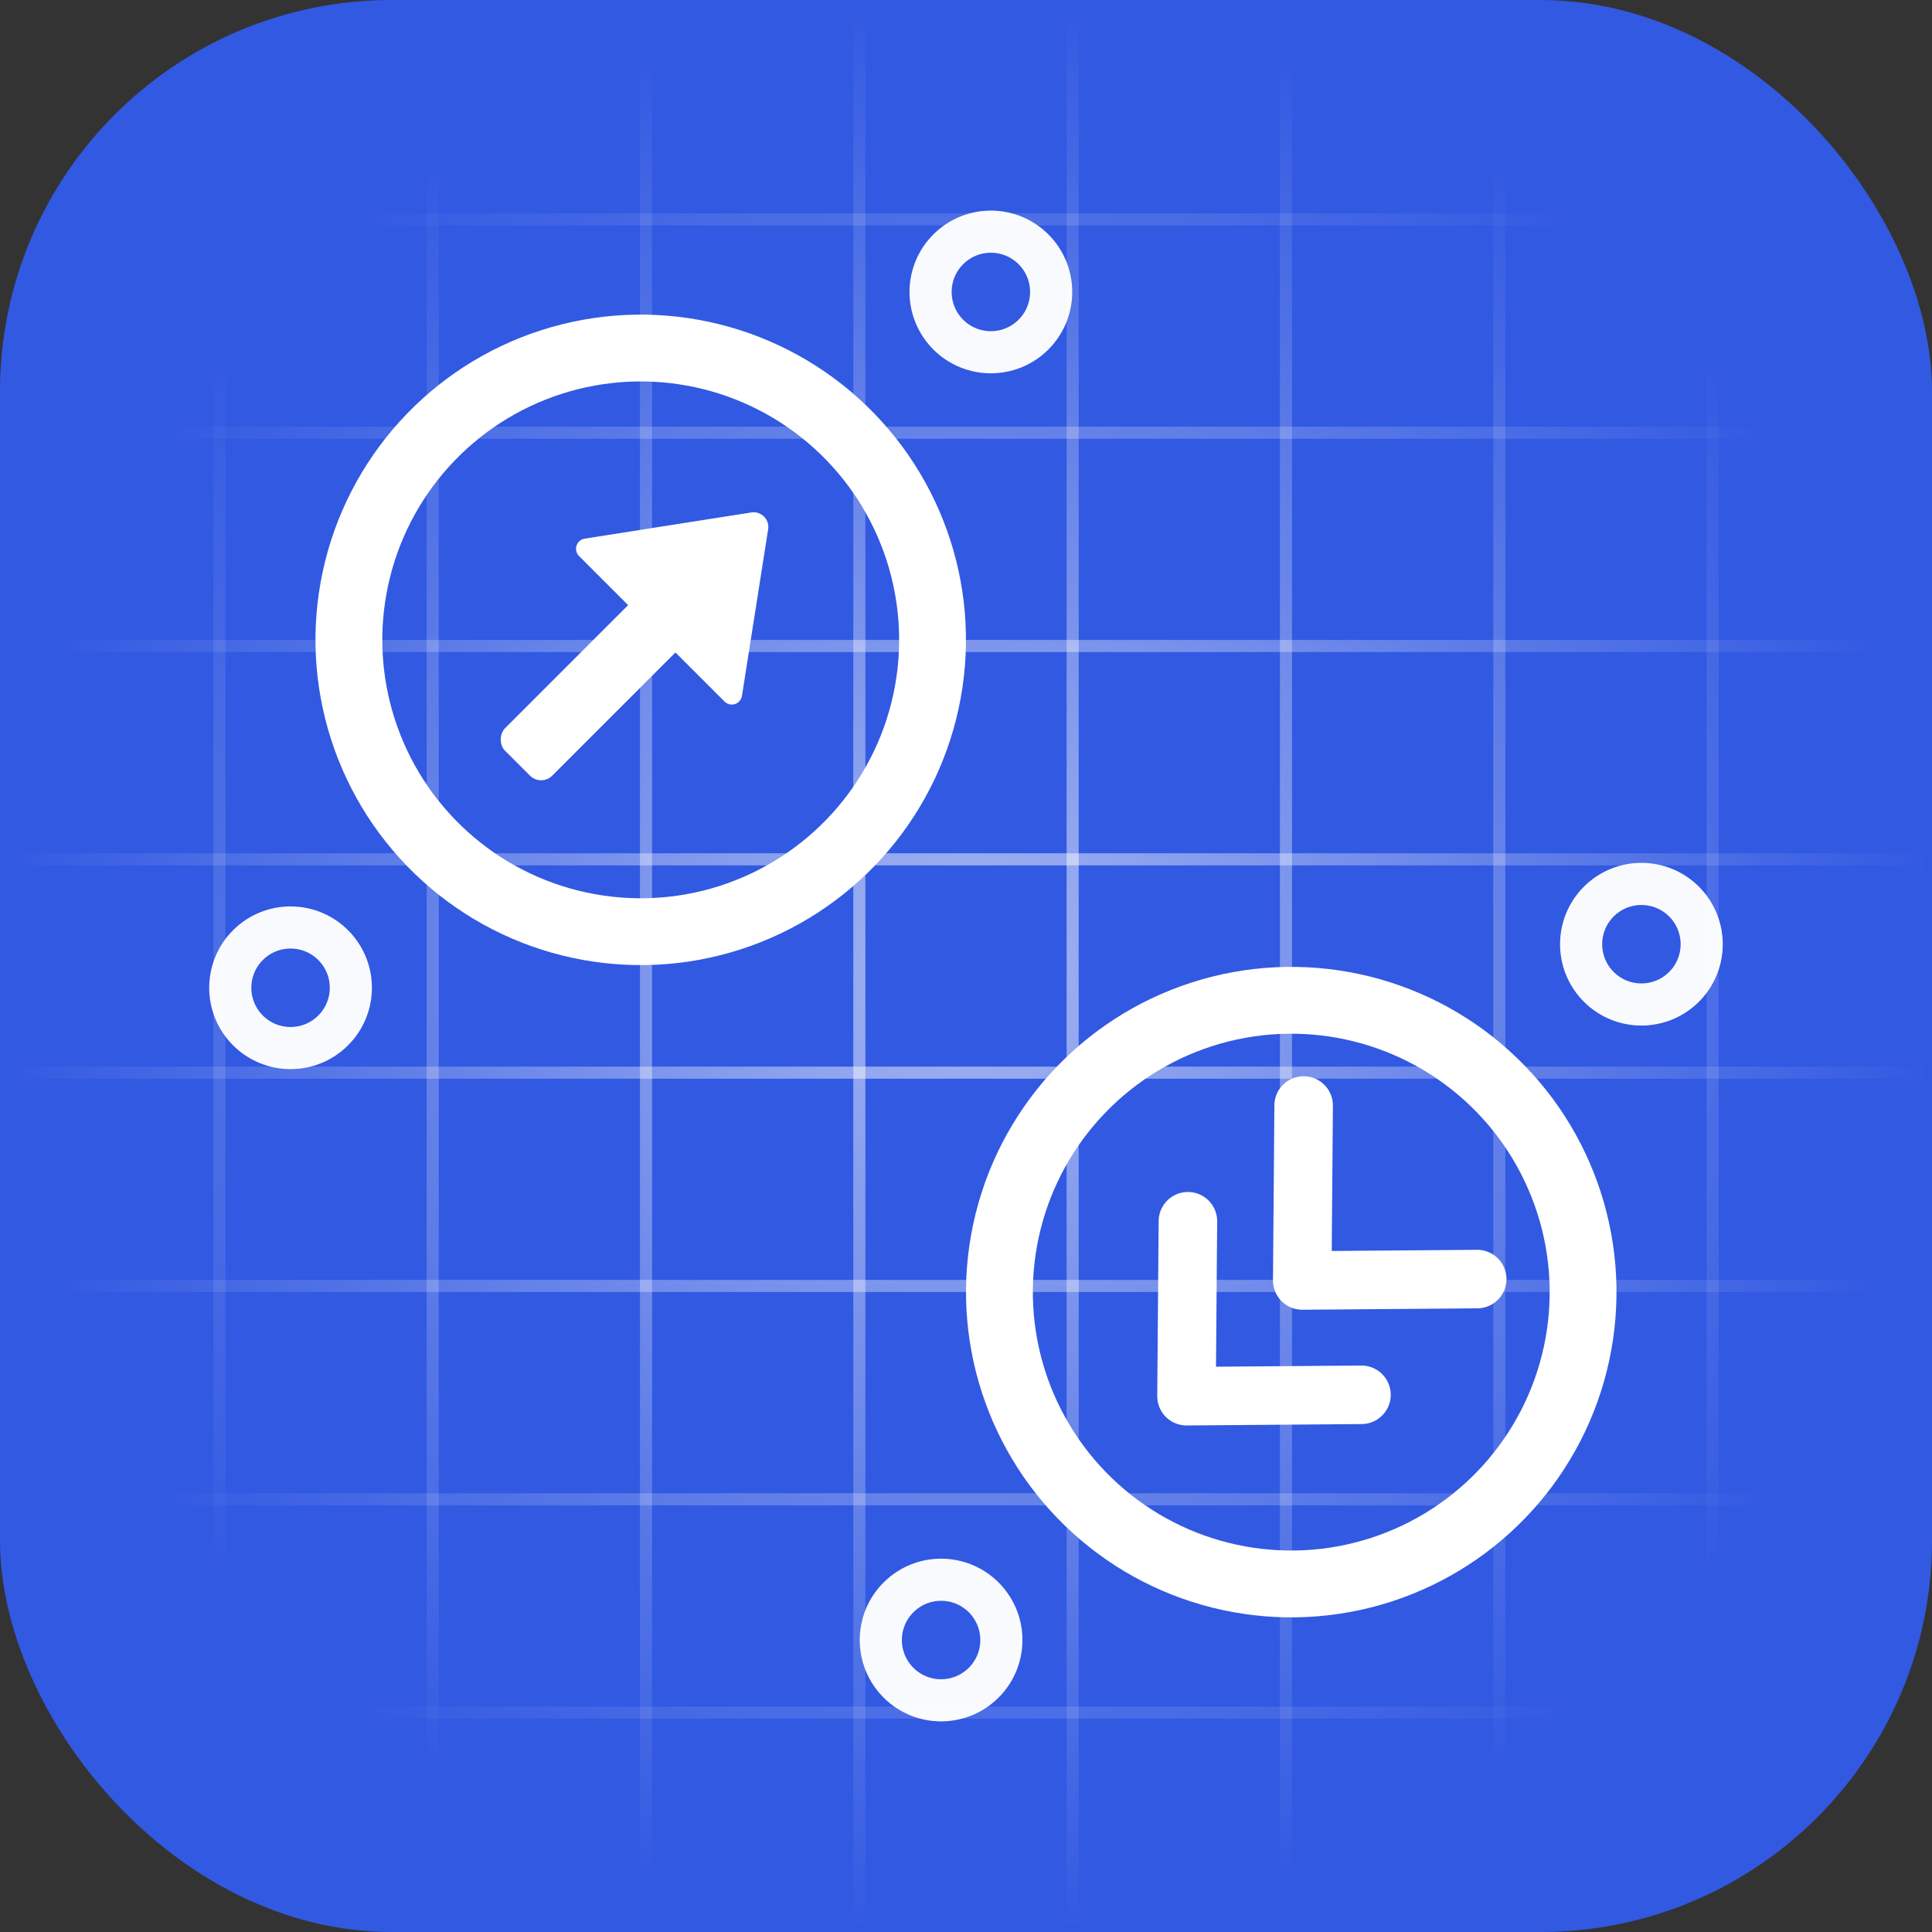 <?xml version="1.0" encoding="UTF-8" standalone="no"?>
<!-- Created with Inkscape (http://www.inkscape.org/) -->

<svg
   width="80.949mm"
   height="80.949mm"
   viewBox="0 0 80.949 80.949"
   version="1.1"
   id="svg5"
   inkscape:version="1.1.2 (b8e25be833, 2022-02-05)"
   sodipodi:docname="logo.svg"
   xmlns:inkscape="http://www.inkscape.org/namespaces/inkscape"
   xmlns:sodipodi="http://sodipodi.sourceforge.net/DTD/sodipodi-0.dtd"
   xmlns:xlink="http://www.w3.org/1999/xlink"
   xmlns="http://www.w3.org/2000/svg"
   xmlns:svg="http://www.w3.org/2000/svg">
  <rect x="0" y="0" width="80.949" height="80.949" fill="#333333" stroke="none"/>
  <sodipodi:namedview
     id="namedview7"
     pagecolor="#505050"
     bordercolor="#ffffff"
     borderopacity="1"
     inkscape:pageshadow="0"
     inkscape:pageopacity="0"
     inkscape:pagecheckerboard="1"
     inkscape:document-units="mm"
     showgrid="false"
     inkscape:zoom="0.70710678"
     inkscape:cx="-237.58788"
     inkscape:cy="-62.225397"
     inkscape:window-width="1920"
     inkscape:window-height="1017"
     inkscape:window-x="-8"
     inkscape:window-y="-8"
     inkscape:window-maximized="1"
     inkscape:current-layer="layer1" />
  <defs
     id="defs2">
    <inkscape:path-effect
       effect="copy_rotate"
       starting_point="0,0"
       origin="85.131,126.06"
       id="path-effect2086"
       is_visible="true"
       lpeversion="1"
       method="normal"
       num_copies="6"
       starting_angle="0"
       rotation_angle="60"
       gap="-0.01"
       copies_to_360="true"
       mirror_copies="false"
       split_items="false" />
    <linearGradient
       inkscape:collect="always"
       id="linearGradient20246">
      <stop
         style="stop-color:#ffffff;stop-opacity:0.556"
         offset="0"
         id="stop20242" />
      <stop
         style="stop-color:#ffffff;stop-opacity:0;"
         offset="1"
         id="stop20244" />
    </linearGradient>
    <inkscape:path-effect
       effect="spiro"
       id="path-effect11101"
       is_visible="true"
       lpeversion="1" />
    <inkscape:path-effect
       effect="spiro"
       id="path-effect10542"
       is_visible="true"
       lpeversion="1" />
    <inkscape:path-effect
       effect="fillet_chamfer"
       id="path-effect10359"
       is_visible="true"
       lpeversion="1"
       satellites_param="F,0,0,1,0,1.058,0,1 @ F,0,0,1,0,1.058,0,1 @ F,0,0,1,0,1.058,0,1"
       unit="px"
       method="auto"
       mode="F"
       radius="4"
       chamfer_steps="1"
       flexible="false"
       use_knot_distance="true"
       apply_no_radius="true"
       apply_with_radius="true"
       only_selected="false"
       hide_knots="false" />
    <inkscape:path-effect
       effect="fillet_chamfer"
       id="path-effect3441"
       is_visible="true"
       lpeversion="1"
       satellites_param="F,0,0,1,0,1.058,0,1 @ F,0,0,1,0,1.058,0,1 @ F,0,0,1,0,1.058,0,1"
       unit="px"
       method="auto"
       mode="F"
       radius="4"
       chamfer_steps="1"
       flexible="false"
       use_knot_distance="true"
       apply_no_radius="true"
       apply_with_radius="true"
       only_selected="false"
       hide_knots="false" />
    <radialGradient
       inkscape:collect="always"
       xlink:href="#linearGradient20246"
       id="radialGradient19448"
       cx="101.284"
       cy="158.359"
       fx="101.284"
       fy="158.359"
       r="40.474"
       gradientTransform="translate(0,-1.4109082e-5)"
       gradientUnits="userSpaceOnUse" />
    <radialGradient
       inkscape:collect="always"
       xlink:href="#linearGradient20246"
       id="radialGradient19456"
       cx="101.284"
       cy="158.359"
       fx="101.284"
       fy="158.359"
       r="40.474"
       gradientTransform="translate(0,-1.4109082e-5)"
       gradientUnits="userSpaceOnUse" />
    <radialGradient
       inkscape:collect="always"
       xlink:href="#linearGradient20246"
       id="radialGradient22180"
       gradientUnits="userSpaceOnUse"
       gradientTransform="translate(0,-1.4109082e-5)"
       cx="101.284"
       cy="158.359"
       fx="101.284"
       fy="158.359"
       r="40.474" />
    <radialGradient
       inkscape:collect="always"
       xlink:href="#linearGradient20246"
       id="radialGradient22182"
       gradientUnits="userSpaceOnUse"
       gradientTransform="translate(0,-1.4109082e-5)"
       cx="101.284"
       cy="158.359"
       fx="101.284"
       fy="158.359"
       r="40.474" />
    <radialGradient
       inkscape:collect="always"
       xlink:href="#linearGradient20246"
       id="radialGradient22184"
       gradientUnits="userSpaceOnUse"
       gradientTransform="translate(0,-1.4109082e-5)"
       cx="101.284"
       cy="158.359"
       fx="101.284"
       fy="158.359"
       r="40.474" />
    <radialGradient
       inkscape:collect="always"
       xlink:href="#linearGradient20246"
       id="radialGradient22186"
       gradientUnits="userSpaceOnUse"
       gradientTransform="translate(0,-1.4109082e-5)"
       cx="101.284"
       cy="158.359"
       fx="101.284"
       fy="158.359"
       r="40.474" />
    <radialGradient
       inkscape:collect="always"
       xlink:href="#linearGradient20246"
       id="radialGradient22188"
       gradientUnits="userSpaceOnUse"
       gradientTransform="translate(0,-1.4109082e-5)"
       cx="101.284"
       cy="158.359"
       fx="101.284"
       fy="158.359"
       r="40.474" />
    <radialGradient
       inkscape:collect="always"
       xlink:href="#linearGradient20246"
       id="radialGradient22190"
       gradientUnits="userSpaceOnUse"
       gradientTransform="translate(0,-1.4109082e-5)"
       cx="101.284"
       cy="158.359"
       fx="101.284"
       fy="158.359"
       r="40.474" />
    <radialGradient
       inkscape:collect="always"
       xlink:href="#linearGradient20246"
       id="radialGradient22192"
       gradientUnits="userSpaceOnUse"
       gradientTransform="translate(0,-1.4109082e-5)"
       cx="101.284"
       cy="158.359"
       fx="101.284"
       fy="158.359"
       r="40.474" />
    <radialGradient
       inkscape:collect="always"
       xlink:href="#linearGradient20246"
       id="radialGradient22194"
       gradientUnits="userSpaceOnUse"
       gradientTransform="translate(0,-1.4109082e-5)"
       cx="101.284"
       cy="158.359"
       fx="101.284"
       fy="158.359"
       r="40.474" />
    <radialGradient
       inkscape:collect="always"
       xlink:href="#linearGradient20246"
       id="radialGradient22196"
       gradientUnits="userSpaceOnUse"
       gradientTransform="translate(0,-1.4109082e-5)"
       cx="101.284"
       cy="158.359"
       fx="101.284"
       fy="158.359"
       r="40.474" />
    <radialGradient
       inkscape:collect="always"
       xlink:href="#linearGradient20246"
       id="radialGradient22198"
       gradientUnits="userSpaceOnUse"
       gradientTransform="translate(0,-1.4109082e-5)"
       cx="101.284"
       cy="158.359"
       fx="101.284"
       fy="158.359"
       r="40.474" />
    <radialGradient
       inkscape:collect="always"
       xlink:href="#linearGradient20246"
       id="radialGradient22200"
       gradientUnits="userSpaceOnUse"
       gradientTransform="translate(0,-1.4109082e-5)"
       cx="101.284"
       cy="158.359"
       fx="101.284"
       fy="158.359"
       r="40.474" />
    <radialGradient
       inkscape:collect="always"
       xlink:href="#linearGradient20246"
       id="radialGradient22202"
       gradientUnits="userSpaceOnUse"
       gradientTransform="translate(0,-1.4109082e-5)"
       cx="101.284"
       cy="158.359"
       fx="101.284"
       fy="158.359"
       r="40.474" />
    <radialGradient
       inkscape:collect="always"
       xlink:href="#linearGradient20246"
       id="radialGradient22204"
       gradientUnits="userSpaceOnUse"
       gradientTransform="translate(0,-1.4109082e-5)"
       cx="101.284"
       cy="158.359"
       fx="101.284"
       fy="158.359"
       r="40.474" />
    <radialGradient
       inkscape:collect="always"
       xlink:href="#linearGradient20246"
       id="radialGradient22206"
       gradientUnits="userSpaceOnUse"
       gradientTransform="translate(0,-1.4109082e-5)"
       cx="101.284"
       cy="158.359"
       fx="101.284"
       fy="158.359"
       r="40.474" />
    <radialGradient
       inkscape:collect="always"
       xlink:href="#linearGradient20246"
       id="radialGradient22208"
       gradientUnits="userSpaceOnUse"
       gradientTransform="translate(0,-1.4109082e-5)"
       cx="101.284"
       cy="158.359"
       fx="101.284"
       fy="158.359"
       r="40.474" />
    <radialGradient
       inkscape:collect="always"
       xlink:href="#linearGradient20246"
       id="radialGradient22210"
       gradientUnits="userSpaceOnUse"
       gradientTransform="translate(0,-1.4109082e-5)"
       cx="101.284"
       cy="158.359"
       fx="101.284"
       fy="158.359"
       r="40.474" />
    <radialGradient
       inkscape:collect="always"
       xlink:href="#linearGradient20246"
       id="radialGradient22212"
       gradientUnits="userSpaceOnUse"
       gradientTransform="translate(0,-1.4109082e-5)"
       cx="101.284"
       cy="158.359"
       fx="101.284"
       fy="158.359"
       r="40.474" />
    <radialGradient
       inkscape:collect="always"
       xlink:href="#linearGradient20246"
       id="radialGradient22214"
       gradientUnits="userSpaceOnUse"
       gradientTransform="translate(0,-1.4109082e-5)"
       cx="101.284"
       cy="158.359"
       fx="101.284"
       fy="158.359"
       r="40.474" />
    <radialGradient
       inkscape:collect="always"
       xlink:href="#linearGradient20246"
       id="radialGradient22216"
       gradientUnits="userSpaceOnUse"
       gradientTransform="translate(0,-1.4109082e-5)"
       cx="101.284"
       cy="158.359"
       fx="101.284"
       fy="158.359"
       r="40.474" />
    <radialGradient
       inkscape:collect="always"
       xlink:href="#linearGradient20246"
       id="radialGradient22218"
       gradientUnits="userSpaceOnUse"
       gradientTransform="translate(0,-1.4109082e-5)"
       cx="101.284"
       cy="158.359"
       fx="101.284"
       fy="158.359"
       r="40.474" />
  </defs>
  <g
     inkscape:label="Слой 1"
     inkscape:groupmode="layer"
     id="layer1"
     transform="translate(-60.81,-117.885)">
    <rect
       style="fill:#3259e2;fill-opacity:1;fill-rule:evenodd;stroke-width:0.787;stroke-linecap:round;stroke-linejoin:round"
       id="rect846"
       width="80.949"
       height="80.949"
       x="60.81"
       y="117.885"
       ry="16.404" />
    <g
       id="g16596"
       style="fill:url(#radialGradient19456);fill-opacity:1">
      <rect
         style="fill:url(#radialGradient22180);fill-opacity:1;fill-rule:evenodd;stroke:none;stroke-width:0.915;stroke-linecap:round;stroke-linejoin:round;stroke-miterlimit:4;stroke-dasharray:none;stroke-opacity:1"
         id="rect16270"
         width="0.507"
         height="80.949"
         x="60.81"
         y="117.885" />
      <rect
         style="fill:url(#radialGradient22182);fill-opacity:1;fill-rule:evenodd;stroke:none;stroke-width:0.915;stroke-linecap:round;stroke-linejoin:round;stroke-miterlimit:4;stroke-dasharray:none;stroke-opacity:1"
         id="rect16374"
         width="0.507"
         height="80.949"
         x="141.252"
         y="117.885" />
      <rect
         style="fill:url(#radialGradient22184);fill-opacity:1;fill-rule:evenodd;stroke:none;stroke-width:0.915;stroke-linecap:round;stroke-linejoin:round;stroke-miterlimit:4;stroke-dasharray:none;stroke-opacity:1"
         id="rect16376"
         width="0.507"
         height="80.949"
         x="114.438"
         y="117.885" />
      <rect
         style="fill:url(#radialGradient22186);fill-opacity:1;fill-rule:evenodd;stroke:none;stroke-width:0.915;stroke-linecap:round;stroke-linejoin:round;stroke-miterlimit:4;stroke-dasharray:none;stroke-opacity:1"
         id="rect16378"
         width="0.507"
         height="80.949"
         x="96.562"
         y="117.885" />
      <rect
         style="fill:url(#radialGradient22188);fill-opacity:1;fill-rule:evenodd;stroke:none;stroke-width:0.915;stroke-linecap:round;stroke-linejoin:round;stroke-miterlimit:4;stroke-dasharray:none;stroke-opacity:1"
         id="rect16380"
         width="0.507"
         height="80.949"
         x="69.748"
         y="117.885" />
      <rect
         style="fill:url(#radialGradient22190);fill-opacity:1;fill-rule:evenodd;stroke:none;stroke-width:0.915;stroke-linecap:round;stroke-linejoin:round;stroke-miterlimit:4;stroke-dasharray:none;stroke-opacity:1"
         id="rect16382"
         width="0.507"
         height="80.949"
         x="78.686"
         y="117.885" />
      <rect
         style="fill:url(#radialGradient22192);fill-opacity:1;fill-rule:evenodd;stroke:none;stroke-width:0.915;stroke-linecap:round;stroke-linejoin:round;stroke-miterlimit:4;stroke-dasharray:none;stroke-opacity:1"
         id="rect16384"
         width="0.507"
         height="80.949"
         x="132.314"
         y="117.885" />
      <rect
         style="fill:url(#radialGradient22194);fill-opacity:1;fill-rule:evenodd;stroke:none;stroke-width:0.915;stroke-linecap:round;stroke-linejoin:round;stroke-miterlimit:4;stroke-dasharray:none;stroke-opacity:1"
         id="rect16386"
         width="0.507"
         height="80.949"
         x="87.624"
         y="117.885" />
      <rect
         style="fill:url(#radialGradient22196);fill-opacity:1;fill-rule:evenodd;stroke:none;stroke-width:0.915;stroke-linecap:round;stroke-linejoin:round;stroke-miterlimit:4;stroke-dasharray:none;stroke-opacity:1"
         id="rect16388"
         width="0.507"
         height="80.949"
         x="105.5"
         y="117.885" />
      <rect
         style="fill:url(#radialGradient22198);fill-opacity:1;fill-rule:evenodd;stroke:none;stroke-width:0.915;stroke-linecap:round;stroke-linejoin:round;stroke-miterlimit:4;stroke-dasharray:none;stroke-opacity:1"
         id="rect16390"
         width="0.507"
         height="80.949"
         x="123.376"
         y="117.885" />
    </g>
    <g
       id="g16422"
       transform="rotate(90,101.284,158.359)"
       style="fill:url(#radialGradient19448);fill-opacity:1">
      <rect
         style="fill:url(#radialGradient22200);fill-opacity:1;fill-rule:evenodd;stroke:none;stroke-width:0.915;stroke-linecap:round;stroke-linejoin:round;stroke-miterlimit:4;stroke-dasharray:none;stroke-opacity:1"
         id="rect16392"
         width="0.507"
         height="80.949"
         x="60.81"
         y="117.885" />
      <rect
         style="fill:url(#radialGradient22202);fill-opacity:1;fill-rule:evenodd;stroke:none;stroke-width:0.915;stroke-linecap:round;stroke-linejoin:round;stroke-miterlimit:4;stroke-dasharray:none;stroke-opacity:1"
         id="rect16394"
         width="0.507"
         height="80.949"
         x="141.252"
         y="117.885" />
      <rect
         style="fill:url(#radialGradient22204);fill-opacity:1;fill-rule:evenodd;stroke:none;stroke-width:0.915;stroke-linecap:round;stroke-linejoin:round;stroke-miterlimit:4;stroke-dasharray:none;stroke-opacity:1"
         id="rect16396"
         width="0.507"
         height="80.949"
         x="114.438"
         y="117.885" />
      <rect
         style="fill:url(#radialGradient22206);fill-opacity:1;fill-rule:evenodd;stroke:none;stroke-width:0.915;stroke-linecap:round;stroke-linejoin:round;stroke-miterlimit:4;stroke-dasharray:none;stroke-opacity:1"
         id="rect16398"
         width="0.507"
         height="80.949"
         x="96.562"
         y="117.885" />
      <rect
         style="fill:url(#radialGradient22208);fill-opacity:1;fill-rule:evenodd;stroke:none;stroke-width:0.915;stroke-linecap:round;stroke-linejoin:round;stroke-miterlimit:4;stroke-dasharray:none;stroke-opacity:1"
         id="rect16400"
         width="0.507"
         height="80.949"
         x="69.748"
         y="117.885" />
      <rect
         style="fill:url(#radialGradient22210);fill-opacity:1;fill-rule:evenodd;stroke:none;stroke-width:0.915;stroke-linecap:round;stroke-linejoin:round;stroke-miterlimit:4;stroke-dasharray:none;stroke-opacity:1"
         id="rect16402"
         width="0.507"
         height="80.949"
         x="78.686"
         y="117.885" />
      <rect
         style="fill:url(#radialGradient22212);fill-opacity:1;fill-rule:evenodd;stroke:none;stroke-width:0.915;stroke-linecap:round;stroke-linejoin:round;stroke-miterlimit:4;stroke-dasharray:none;stroke-opacity:1"
         id="rect16404"
         width="0.507"
         height="80.949"
         x="132.314"
         y="117.885" />
      <rect
         style="fill:url(#radialGradient22214);fill-opacity:1;fill-rule:evenodd;stroke:none;stroke-width:0.915;stroke-linecap:round;stroke-linejoin:round;stroke-miterlimit:4;stroke-dasharray:none;stroke-opacity:1"
         id="rect16406"
         width="0.507"
         height="80.949"
         x="87.624"
         y="117.885" />
      <rect
         style="fill:url(#radialGradient22216);fill-opacity:1;fill-rule:evenodd;stroke:none;stroke-width:0.915;stroke-linecap:round;stroke-linejoin:round;stroke-miterlimit:4;stroke-dasharray:none;stroke-opacity:1"
         id="rect16408"
         width="0.507"
         height="80.949"
         x="105.5"
         y="117.885" />
      <rect
         style="fill:url(#radialGradient22218);fill-opacity:1;fill-rule:evenodd;stroke:none;stroke-width:0.915;stroke-linecap:round;stroke-linejoin:round;stroke-miterlimit:4;stroke-dasharray:none;stroke-opacity:1"
         id="rect16410"
         width="0.507"
         height="80.949"
         x="123.376"
         y="117.885" />
    </g>
    <g
       id="g22178"
       transform="translate(-0.052,0.051)">
      <g
         id="g3657"
         transform="matrix(0.8,0,0,0.8,27.421,88.676)">
        <circle
           style="fill:none;fill-opacity:1;fill-rule:evenodd;stroke:#ffffff;stroke-width:3.5;stroke-linecap:round;stroke-linejoin:round;stroke-miterlimit:4;stroke-dasharray:none;stroke-opacity:1"
           id="path2418"
           transform="rotate(12.136)"
           r="15.284"
           cy="52.553"
           cx="88.382" />
        <g
           id="g3651"
           transform="rotate(45,73.364,69.133)"
           style="fill:#ffffff;fill-opacity:1">
          <path
             id="rect2825"
             style="fill:#ffffff;fill-opacity:1;fill-rule:evenodd;stroke-width:5.375;stroke-linecap:round;stroke-linejoin:round"
             d="m 75.982,59.493 5.2,7.139 a 0.538,0.538 116.966 0 1 -0.435,0.855 H 69.971 a 0.538,0.538 63.034 0 1 -0.435,-0.855 l 5.2,-7.139 a 0.771,0.771 0 0 1 1.246,0 z"
             sodipodi:nodetypes="cccc"
             inkscape:path-effect="#path-effect3441"
             inkscape:original-d="m 75.358503,58.637488 6.446047,8.849948 H 68.912456 Z" />
          <rect
             style="fill:#ffffff;fill-opacity:1;fill-rule:evenodd;stroke:none;stroke-width:3.5;stroke-linecap:round;stroke-linejoin:round;stroke-miterlimit:4;stroke-dasharray:none;stroke-opacity:1"
             id="rect3465"
             width="3.505"
             height="10.807"
             x="73.606"
             y="66.631"
             ry="0.826" />
        </g>
      </g>
      <g
         id="g10355"
         transform="matrix(0.8,0,0,0.8,37.823,30.939)"
         style="stroke:#ffffff;stroke-opacity:1">
        <g
           id="g11111"
           style="stroke:#ffffff;stroke-opacity:1">
          <g
             id="g11105"
             style="stroke:#ffffff;stroke-opacity:1">
            <g
               id="g11144"
               transform="translate(21.067,106.573)"
               style="stroke:#ffffff;stroke-opacity:1">
              <circle
                 style="fill:none;fill-opacity:1;fill-rule:evenodd;stroke:#ffffff;stroke-width:3.5;stroke-linecap:round;stroke-linejoin:round;stroke-miterlimit:4;stroke-dasharray:none;stroke-opacity:1"
                 id="circle10347"
                 cx="88.333"
                 cy="52.318"
                 r="15.284"
                 transform="rotate(12.136)" />
              <g
                 id="g11137"
                 transform="rotate(-135,75.31,69.805)"
                 style="stroke:#ffffff;stroke-opacity:1">
                <path
                   style="fill:none;stroke:#ffffff;stroke-width:3.065;stroke-linecap:round;stroke-linejoin:round;stroke-miterlimit:4;stroke-dasharray:none;stroke-opacity:1"
                   d="m 68.932,68.699 6.428,-6.532 6.428,6.532"
                   id="path10540"
                   inkscape:path-effect="#path-effect10542"
                   inkscape:original-d="m 68.931676,68.699321 6.428459,-6.531728 c 4.550187,-1.079782 4.286104,4.353858 6.42846,6.531728"
                   sodipodi:nodetypes="ccc" />
                <path
                   style="fill:none;stroke:#ffffff;stroke-width:3.065;stroke-linecap:round;stroke-linejoin:round;stroke-miterlimit:4;stroke-dasharray:none;stroke-opacity:1"
                   d="m 68.932,77.271 6.428,-6.532 6.428,6.532"
                   id="path11097"
                   inkscape:path-effect="#path-effect11101"
                   inkscape:original-d="m 68.931676,77.2706 6.428459,-6.531728 c 4.550187,-1.079782 4.286104,4.353858 6.42846,6.531728"
                   sodipodi:nodetypes="ccc" />
              </g>
            </g>
          </g>
        </g>
      </g>
    </g>
    <g
       id="g2686">
      <g
         id="g2084"
         transform="rotate(45.184,86.553,144.234)">
        <path
           style="fill:#ffffff;fill-opacity:1;fill-rule:evenodd;stroke:none;stroke-width:2.832;stroke-linecap:round;stroke-linejoin:round;stroke-opacity:0.745"
           id="rect1372"
           width="3.275"
           height="6.35"
           x="86.018"
           y="125.2"
           ry="0"
           sodipodi:type="rect"
           d="m 86.018,125.2 h 3.275 v 6.35 h -3.275 z" />
        <circle
           style="fill:none;fill-opacity:1;fill-rule:evenodd;stroke:#ffffff;stroke-width:1.765;stroke-linecap:round;stroke-linejoin:round;stroke-miterlimit:4;stroke-dasharray:none;stroke-opacity:0.97"
           id="path1790"
           cx="87.657"
           cy="123.095"
           r="2.526" />
      </g>
      <g
         id="g2554"
         transform="rotate(-134.816,87.847,144.236)">
        <path
           style="fill:#ffffff;fill-opacity:1;fill-rule:evenodd;stroke:none;stroke-width:2.832;stroke-linecap:round;stroke-linejoin:round;stroke-opacity:0.745"
           id="path2550"
           width="3.275"
           height="6.35"
           x="86.018"
           y="125.2"
           ry="0"
           sodipodi:type="rect"
           d="m 86.018,125.2 h 3.275 v 6.35 h -3.275 z" />
        <circle
           style="fill:none;fill-opacity:1;fill-rule:evenodd;stroke:#ffffff;stroke-width:1.765;stroke-linecap:round;stroke-linejoin:round;stroke-miterlimit:4;stroke-dasharray:none;stroke-opacity:0.97"
           id="circle2552"
           cx="87.657"
           cy="123.095"
           r="2.526" />
      </g>
    </g>
    <g
       id="g2700"
       transform="translate(27.257,27.329)">
      <g
         id="g2692"
         transform="rotate(45.184,86.553,144.234)">
        <path
           style="fill:#ffffff;fill-opacity:1;fill-rule:evenodd;stroke:none;stroke-width:2.832;stroke-linecap:round;stroke-linejoin:round;stroke-opacity:0.745"
           id="path2688"
           width="3.275"
           height="6.35"
           x="86.018"
           y="125.2"
           ry="0"
           sodipodi:type="rect"
           d="m 86.018,125.2 h 3.275 v 6.35 h -3.275 z" />
        <circle
           style="fill:none;fill-opacity:1;fill-rule:evenodd;stroke:#ffffff;stroke-width:1.765;stroke-linecap:round;stroke-linejoin:round;stroke-miterlimit:4;stroke-dasharray:none;stroke-opacity:0.97"
           id="circle2690"
           cx="87.657"
           cy="123.095"
           r="2.526" />
      </g>
      <g
         id="g2698"
         transform="rotate(-134.816,87.847,144.236)">
        <path
           style="fill:#ffffff;fill-opacity:1;fill-rule:evenodd;stroke:none;stroke-width:2.832;stroke-linecap:round;stroke-linejoin:round;stroke-opacity:0.745"
           id="path2694"
           width="3.275"
           height="6.35"
           x="86.018"
           y="125.2"
           ry="0"
           sodipodi:type="rect"
           d="m 86.018,125.2 h 3.275 v 6.35 h -3.275 z" />
        <circle
           style="fill:none;fill-opacity:1;fill-rule:evenodd;stroke:#ffffff;stroke-width:1.765;stroke-linecap:round;stroke-linejoin:round;stroke-miterlimit:4;stroke-dasharray:none;stroke-opacity:0.97"
           id="circle2696"
           cx="87.657"
           cy="123.095"
           r="2.526" />
      </g>
    </g>
  </g>
</svg>
